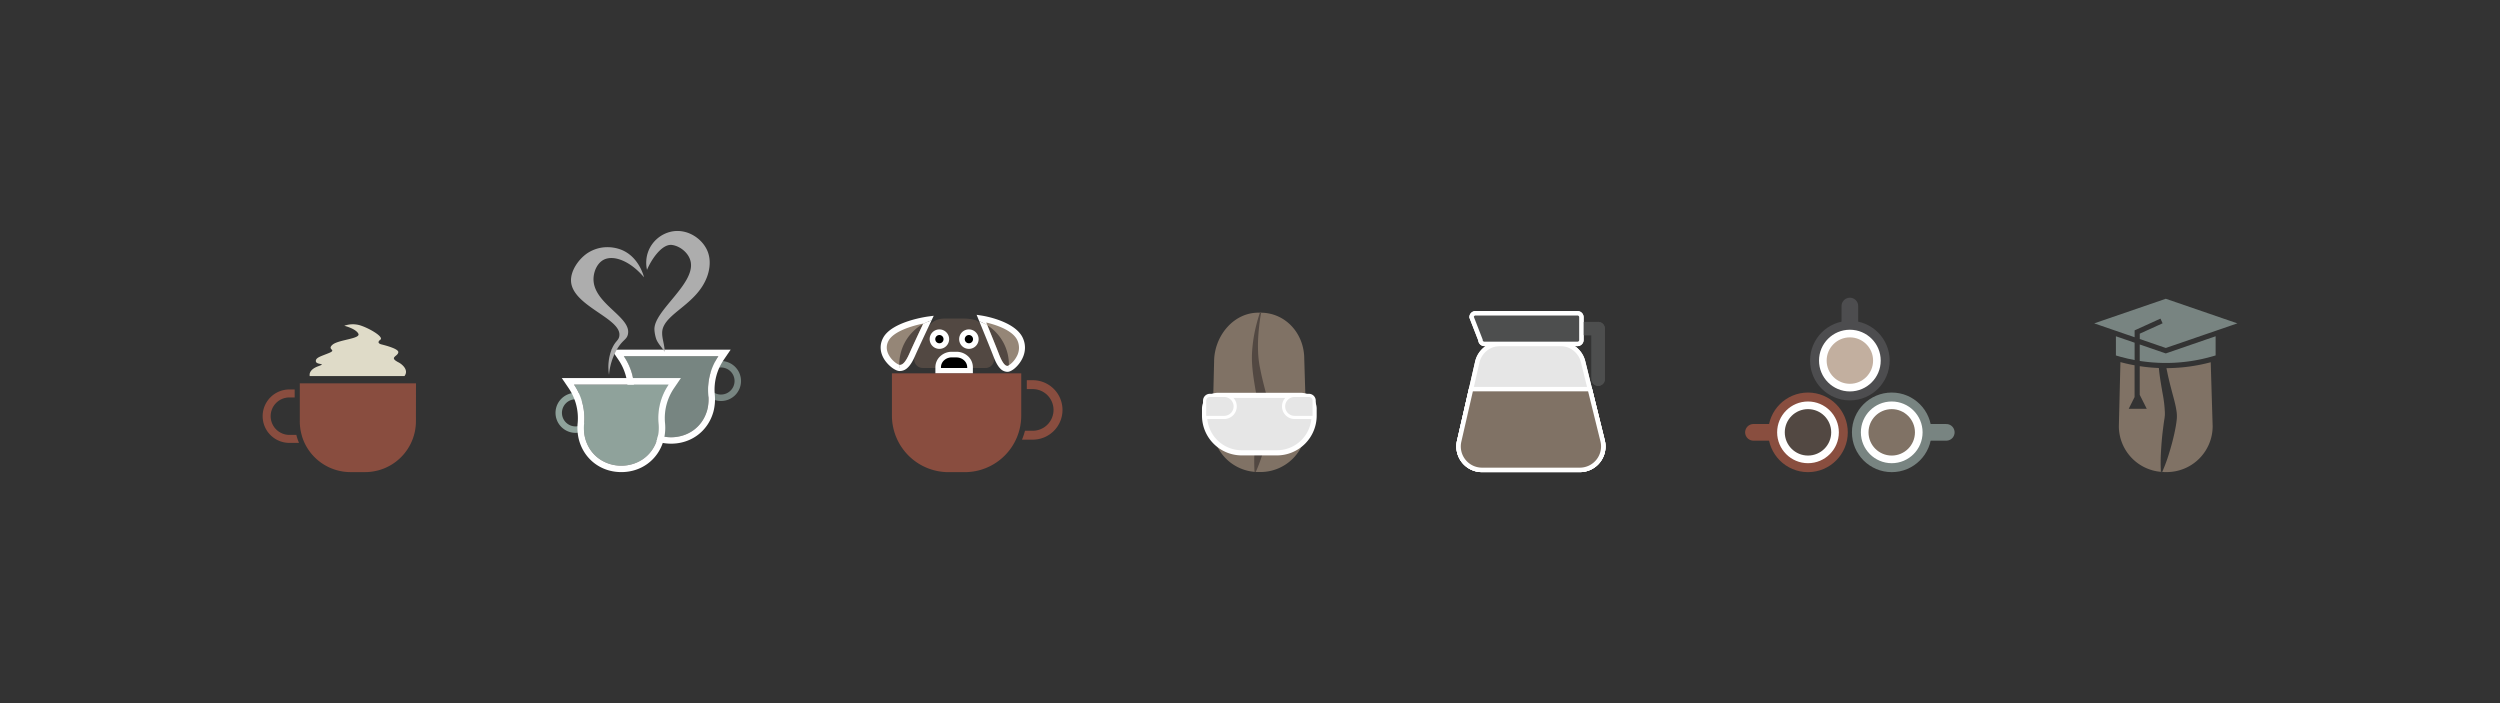 <svg id="Layer_1" data-name="Layer 1" xmlns="http://www.w3.org/2000/svg" viewBox="0 0 1920 540"><rect x="0" y="0" width="1920" height="540" fill="#333333" stroke="none"/><defs><style>.cls-1{fill:#894d3f;}.cls-2{fill:#dfdbc8;}.cls-3{fill:#8fa29b;}.cls-4{fill:#778581;}.cls-19,.cls-21,.cls-23,.cls-5{fill:#fff;}.cls-6{fill:#adadad;}.cls-7{fill:#958677;}.cls-8{fill:#524842;}.cls-14,.cls-18,.cls-20,.cls-22,.cls-9{fill:none;}.cls-10,.cls-17{fill:#807265;}.cls-11,.cls-12,.cls-15{fill:#e6e6e6;}.cls-11,.cls-12,.cls-15,.cls-16,.cls-17{stroke:#fff;}.cls-11,.cls-12,.cls-15,.cls-16,.cls-17,.cls-18,.cls-19,.cls-20,.cls-21,.cls-22,.cls-23{stroke-miterlimit:10;}.cls-11{stroke-width:3.96px;}.cls-12{stroke-width:2.44px;}.cls-13{fill:#788481;}.cls-14{stroke:#4d4e4e;stroke-linejoin:round;stroke-width:10.23px;}.cls-14,.cls-18,.cls-20,.cls-22{stroke-linecap:round;}.cls-15,.cls-16,.cls-17{stroke-width:3.41px;}.cls-16{fill:#4d4e4e;}.cls-18,.cls-19{stroke:#4d4d4f;}.cls-18,.cls-20,.cls-22{stroke-width:12.78px;}.cls-19,.cls-21,.cls-23{stroke-width:6.87px;}.cls-20,.cls-21{stroke:#788481;}.cls-22,.cls-23{stroke:#894e3f;}.cls-24{fill:#c2af9f;}</style></defs><path class="cls-1" d="M222.22,299.11h4.09v6.13h-4.06a14.38,14.38,0,0,0-14.38,14.38h0A14.38,14.38,0,0,0,222.25,334h5.34l.12.49a41.63,41.63,0,0,0,1.92,5.64h-7.41a20.51,20.51,0,0,1-20.51-20.51h0A20.51,20.51,0,0,1,222.22,299.11Z"/><path class="cls-1" d="M319.43,323.58a39.08,39.08,0,0,1-39,39H269.21a39.05,39.05,0,0,1-35.7-23.26,38.55,38.55,0,0,1-2-5.84,39.47,39.47,0,0,1-1.27-9.93V294.41h89.24Z"/><path class="cls-2" d="M237.8,287.86s-.53-4,6.55-6.57-1.38-.81-1.77-3.76,4.13-3.93,10.23-6.49-2-2.36,2.55-6.29,21.83-4.52,19.86-8.46-10.81-6.09-10.81-6.09a19.26,19.26,0,0,1,13.17,0c6.73,2.33,17.35,8.61,14.55,10.68-2.5,1.85-1.38,3.08,1,3.67s12.9,3.26,12.78,5.9c-.15,3.37-7.69,3.83.18,7.86,2.73,1.41,8.1,5.87,4.55,10.51H237.8Z"/><path class="cls-3" d="M442,301.71a15.36,15.36,0,1,0,15.36,15.36A15.36,15.36,0,0,0,442,301.71Zm0,25.77a10.41,10.41,0,1,1,10.4-10.41A10.41,10.41,0,0,1,442,327.48Z"/><path class="cls-4" d="M553.74,277.26a15.36,15.36,0,1,0,15.36,15.36A15.36,15.36,0,0,0,553.74,277.26Zm0,25.76a10.4,10.4,0,1,1,10.4-10.4A10.4,10.4,0,0,1,553.74,303Z"/><path class="cls-4" d="M551.74,273.54H479.05a45.72,45.72,0,0,1,7.77,29.82,32.6,32.6,0,0,0,.83,11.44c0,.16.08.31.13.47,8,27.41,47.28,27.41,55.23,0,0-.16.09-.31.13-.47a32.6,32.6,0,0,0,.83-11.44,45.72,45.72,0,0,1,7.77-29.82Z"/><path class="cls-5" d="M551.74,273.54A45.72,45.72,0,0,0,544,303.36a32.6,32.6,0,0,1-.83,11.44c0,.16-.09.31-.13.47-4,13.7-15.8,20.55-27.62,20.55s-23.63-6.85-27.61-20.55c0-.16-.09-.31-.13-.47a32.6,32.6,0,0,1-.83-11.44,45.72,45.72,0,0,0-7.77-29.82h72.69m9.38-5H469.67l5.28,7.75a40.73,40.73,0,0,1,6.93,26.59,37.31,37.31,0,0,0,1,13.2l.15.53c4.25,14.66,17,24.13,32.37,24.13s28.13-9.47,32.38-24.13l.15-.53a37.31,37.31,0,0,0,1-13.2,40.73,40.73,0,0,1,6.93-26.59l5.28-7.75Z"/><path class="cls-3" d="M513.52,295.36h-72.7a45.81,45.81,0,0,1,7.78,29.82,32.43,32.43,0,0,0,.82,11.45c.05.15.09.31.13.46,8,27.41,47.28,27.41,55.23,0,.05-.15.09-.31.13-.46a32.44,32.44,0,0,0,.83-11.45,45.65,45.65,0,0,1,7.78-29.82Z"/><path class="cls-5" d="M513.52,295.36a45.65,45.65,0,0,0-7.78,29.82,32.44,32.44,0,0,1-.83,11.45c0,.15-.08.31-.13.46-4,13.7-15.79,20.56-27.61,20.56s-23.64-6.86-27.62-20.56c0-.15-.08-.31-.13-.46a32.43,32.43,0,0,1-.82-11.45,45.81,45.81,0,0,0-7.78-29.82h72.7m9.37-5H431.45l5.27,7.75a40.83,40.83,0,0,1,6.94,26.6,37,37,0,0,0,1,13.19l.15.53c4.25,14.66,17,24.14,32.38,24.14s28.12-9.48,32.38-24.14l.15-.53a37,37,0,0,0,1-13.19,40.83,40.83,0,0,1,6.94-26.6l5.27-7.75Z"/><path class="cls-6" d="M494.62,213c-10.72-12.77-23.75-17.54-31.29-13.34-4.66,2.6-7.39,8.72-7.51,14.38-.41,19.29,29.52,29.36,26.4,42.8-1,4.35-4.29,4-8.9,12.35a47.53,47.53,0,0,0-5.6,18.65,37.1,37.1,0,0,1,1.95-19.27c2.68-6.69,5.31-6.81,5.94-10.29,2.52-13.77-36.41-23.1-37.07-42.59-.27-8,6-16.89,12.77-21.38A28.14,28.14,0,0,1,462,190.18a29.5,29.5,0,0,1,15.38,1.72C490.43,197.26,494.2,211.34,494.62,213Z"/><path class="cls-6" d="M496.91,207.26c3.35-8.11,11.54-20.14,19.17-19.13,6.28.83,13.2,6.28,14.43,13.25,3,17.08-28.46,37.47-27.91,51.69a28,28,0,0,0,1.43,7.46c1.57,3.78,4.15,6,6.43,9.73.11-6.54-3.45-12.83-1.14-18.82,4.57-11.81,26-18.85,33.55-38.45.89-2.34,4.35-11.77.16-20.91s-15.29-16.54-27.1-14.28A24.57,24.57,0,0,0,498,192.72,25,25,0,0,0,496.91,207.26Z"/><path class="cls-7" d="M713.13,245.4s-26.43,3.52-32.75,15.06,6.74,22.15,10.64,22.15,6.75-3.77,9.62-10.3S713.13,245.4,713.13,245.4Z"/><path class="cls-7" d="M753.68,244.65s24,3.66,29.68,15.66-6.11,23-9.64,23-6.12-3.92-8.72-10.71S753.68,244.65,753.68,244.65Z"/><path class="cls-8" d="M753.25,249.63a6.47,6.47,0,0,0-4.31-3.83,34.26,34.26,0,0,0-8.79-1.15H725.32a20,20,0,0,0-3,.27,13,13,0,0,0-9.87,7.34c-3.06,6.54-7.84,16.76-9.7,21l-.07.15a6.55,6.55,0,0,0,6,9.2h48.13A6.55,6.55,0,0,0,763,273.7l-.1-.26C761,268.58,755.92,256.13,753.25,249.63Z"/><path class="cls-9" d="M682.45,261.6c-2,3.64-1.88,7.45.33,11.34,2.45,4.29,6.37,6.78,7.85,7.22v-.25a35.83,35.83,0,0,1,10.86-25.58,33.56,33.56,0,0,1,7.41-5.49c.06-.11.12-.24.17-.35C700.44,250.22,686.38,254.42,682.45,261.6Z"/><path class="cls-9" d="M774.84,279.91v.63a18.14,18.14,0,0,0,5.78-6.36,13.7,13.7,0,0,0,.67-12.89c-3.79-7.93-17.07-12-23.87-13.56.26.65.56,1.36.86,2.11a33.7,33.7,0,0,1,5.7,4.49A35.83,35.83,0,0,1,774.84,279.91Z"/><path class="cls-8" d="M773.72,281a3.44,3.44,0,0,0,1.12-.5v-.63A35.83,35.83,0,0,0,764,254.33a33.7,33.7,0,0,0-5.7-4.49c2.79,6.82,7.14,17.51,8.85,22C769.52,278,771.67,281,773.72,281Z"/><path class="cls-8" d="M690.63,279.91v.25a1.77,1.77,0,0,0,.39.09c2.46,0,4.76-2.74,7.47-8.89,2-4.6,7.41-16.12,10.41-22.52a33.56,33.56,0,0,0-7.41,5.49A35.83,35.83,0,0,0,690.63,279.91Z"/><path class="cls-5" d="M690.63,280.16c-1.48-.44-5.4-2.93-7.85-7.22-2.21-3.89-2.33-7.7-.33-11.34,3.93-7.18,18-11.38,26.62-13.11-.05.11-.11.24-.17.35a33.54,33.54,0,0,1,6.5-2.73l1.7-3.61-4.29.57c-1.12.15-27.68,3.82-34.49,16.26-2.82,5.14-2.62,10.9.54,16.24,3,5,8.64,9.39,12.15,9.39a8.59,8.59,0,0,0,5.82-2.35h-6.2Z"/><path class="cls-5" d="M702.8,273.26c2.83-6.43,12.36-26.65,12.46-26.85l.14-.3a33.54,33.54,0,0,0-6.5,2.73c-3,6.4-8.39,17.92-10.41,22.52-2.71,6.15-5,8.89-7.47,8.89a1.77,1.77,0,0,1-.39-.09v2.45h6.2C699.38,280.35,701.25,276.78,702.8,273.26Z"/><path class="cls-5" d="M785.42,259.32c-6.18-12.94-30.37-16.78-31.39-16.94l-4-.61,1.54,3.75.52,1.28a33.51,33.51,0,0,1,6.19,3c-.3-.75-.6-1.46-.86-2.11,6.8,1.59,20.08,5.63,23.87,13.56a13.7,13.7,0,0,1-.67,12.89,18.14,18.14,0,0,1-5.78,6.36v2.07h-7.05a7.79,7.79,0,0,0,5.93,3c2.92,0,7.32-3.47,10.23-8.08C787.68,271.61,788.2,265.14,785.42,259.32Z"/><path class="cls-5" d="M774.84,280.54a3.44,3.44,0,0,1-1.12.5c-2.05,0-4.2-3-6.59-9.24-1.71-4.45-6.06-15.14-8.85-22a33.51,33.51,0,0,0-6.19-3c1.92,4.68,8.57,20.91,10.77,26.64,1.3,3.39,2.85,6.82,4.93,9.17h7.05Z"/><path d="M720.5,284.77V282a9.38,9.38,0,0,1,3.33-7.08,10.8,10.8,0,0,1,7.13-2.6h3.55a10.82,10.82,0,0,1,7.13,2.6A9.38,9.38,0,0,1,745,282v2.74Z"/><path class="cls-5" d="M734.51,274.51a8.59,8.59,0,0,1,5.7,2.07,7.24,7.24,0,0,1,2.6,5.45v.58H722.66V282a7.21,7.21,0,0,1,2.6-5.45,8.59,8.59,0,0,1,5.7-2.07h3.55m0-4.32H731a12.93,12.93,0,0,0-8.55,3.14,11.5,11.5,0,0,0-4.07,8.7v4.89h28.79V282a11.5,11.5,0,0,0-4.07-8.7,12.93,12.93,0,0,0-8.55-3.14Z"/><path class="cls-1" d="M793.14,292h-4.55v6.82h4.52a16,16,0,0,1,16,16h0a16,16,0,0,1-16,16h-5.94c0,.18-.09.37-.14.55a48.35,48.35,0,0,1-2.13,6.28h8.24A22.83,22.83,0,0,0,816,314.77h0A22.83,22.83,0,0,0,793.14,292Z"/><path class="cls-1" d="M685,319.18a43.48,43.48,0,0,0,43.43,43.43h12.45a43.39,43.39,0,0,0,43.43-43.43V286.72H685Z"/><circle cx="721.45" cy="260.46" r="5.32"/><path class="cls-5" d="M721.45,257.3a3.17,3.17,0,1,1-3.16,3.16,3.17,3.17,0,0,1,3.16-3.16m0-4.32a7.48,7.48,0,1,0,7.49,7.48,7.49,7.49,0,0,0-7.49-7.48Z"/><circle cx="744.11" cy="260.46" r="5.32"/><path class="cls-5" d="M744.11,257.3a3.17,3.17,0,1,1-3.16,3.16,3.16,3.16,0,0,1,3.16-3.16m0-4.32a7.48,7.48,0,1,0,7.48,7.48,7.49,7.49,0,0,0-7.48-7.48Z"/><path class="cls-10" d="M968.09,362.52h-1.73a35.24,35.24,0,0,1-35.15-35.15l1.22-49.55c0-19.34,14.59-37.68,33.93-37.68h1.73c19.33,0,33.58,16.14,33.58,35.48l1.57,51.75A35.25,35.25,0,0,1,968.09,362.52Z"/><path class="cls-8" d="M968.53,240.26c-.47,2.52-.86,5.07-1.17,7.62s-.61,5.11-.8,7.66a116.31,116.31,0,0,0-.32,15.26,73.77,73.77,0,0,0,.7,7.47c.18,1.22.37,2.44.64,3.7s.49,2.49.76,3.73c1,5,2.29,9.92,3.58,14.92s2.84,10,3.62,15.71c.07.73.17,1.44.18,2.21a18.26,18.26,0,0,1,0,2.34l-.07,1.19-.12,1c-.08.68-.16,1.34-.26,2-.39,2.61-.88,5.15-1.43,7.7q-1.7,7.61-4,15.08a125.3,125.3,0,0,1-5.47,14.77l-.89-.17a133.11,133.11,0,0,1,0-15.73c.28-5.19.74-10.34,1.33-15.46.29-2.55.64-5.1,1-7.6l.29-1.85.15-.91.08-.74a12.12,12.12,0,0,0,.13-1.54c.05-.51,0-1.09,0-1.65a95,95,0,0,0-1.75-14.79c-.89-5.1-1.79-10.27-2.43-15.48-.16-1.3-.3-2.61-.42-3.92s-.22-2.64-.29-4a79.22,79.22,0,0,1,0-8,112.74,112.74,0,0,1,2-15.62A130.68,130.68,0,0,1,967.65,240Z"/><path class="cls-11" d="M935.42,303.65H999a10.23,10.23,0,0,1,10.23,10.23v5.33a28.56,28.56,0,0,1-28.56,28.56h-27a28.56,28.56,0,0,1-28.56-28.56v-5.33a10.23,10.23,0,0,1,10.23-10.23Z"/><path class="cls-12" d="M929.24,303.65h10.91a8.47,8.47,0,0,1,8.47,8.47v0a8.47,8.47,0,0,1-8.47,8.47h-15a0,0,0,0,1,0,0V307.71A4.06,4.06,0,0,1,929.24,303.65Z"/><path class="cls-12" d="M985.83,303.65h15a8.47,8.47,0,0,1,8.47,8.47v0a8.47,8.47,0,0,1-8.47,8.47H989.88a4.06,4.06,0,0,1-4.06-4.06V303.65A0,0,0,0,1,985.83,303.65Z" transform="translate(1995.09 624.24) rotate(180)"/><path class="cls-10" d="M1664.32,282.73h-.48c.19,1,.39,2,.61,3,1,5,2.28,9.92,3.58,14.92s2.84,10,3.62,15.71a26.93,26.93,0,0,1,.18,4.55l-.09,1.18-.11,1c-.08.68-.15,1.34-.26,2-.38,2.61-.89,5.15-1.43,7.7-1.11,5.07-2.46,10.09-4,15.07a119.92,119.92,0,0,1-5.38,14.6c.63,0,1.25.09,1.88.09h1.73a35.24,35.24,0,0,0,35.15-35.15l-1.49-49.19A133.61,133.61,0,0,1,1664.32,282.73Z"/><path class="cls-10" d="M1659.65,346.71q.42-7.79,1.31-15.46c.32-2.55.65-5.1,1-7.6l.29-1.85.15-.91.08-.74a20.32,20.32,0,0,0,.14-3.19,94.93,94.93,0,0,0-1.74-14.79c-1.09-6.4-2.29-12.91-2.87-19.54a131.1,131.1,0,0,1-14.69-1.41v22l5.38,10.73h-13.84l4.5-9v-24.4q-5.48-1-10.87-2.45l-1.21,49.27a35.26,35.26,0,0,0,32.3,35A132.06,132.06,0,0,1,1659.65,346.71Z"/><path class="cls-13" d="M1659.61,362.44l.9.17.07-.18-1-.05Z"/><path class="cls-13" d="M1663.33,271.43l-1-.33-4.48-1.54-14.54-5V277.2a130.6,130.6,0,0,0,14.42,1.42c1.78.08,3.57.13,5.37.13l1.15,0a129.12,129.12,0,0,0,33.41-4.65c1.32-.36,2.63-.74,3.94-1.14V258.26l-7,2.39Z"/><path class="cls-13" d="M1639.39,276.53V263.2l-7-2.41-7.37-2.53V273c1.23.38,2.46.73,3.7,1.07Q1634,275.52,1639.39,276.53Z"/><polygon class="cls-13" points="1663.33 229.45 1608.36 248.34 1621.05 252.71 1623.04 253.39 1625.02 254.07 1634.27 257.25 1639.39 259.01 1639.39 253.71 1646.84 250.33 1651.2 248.34 1655.55 246.36 1659.24 244.69 1660 246.36 1660.88 248.29 1660.77 248.34 1656.41 250.33 1643.35 256.26 1643.35 260.37 1658.26 265.5 1662.22 266.86 1663.33 267.24 1692.9 257.07 1701.64 254.07 1703.62 253.39 1705.6 252.71 1718.29 248.34 1663.33 229.45"/><polyline class="cls-14" points="1204.14 252.34 1227.41 252.34 1227.41 291.22"/><path class="cls-15" d="M1213.31,360.9H1138.2a18,18,0,0,1-17.56-22l13.92-60.82a18,18,0,0,1,17.55-14h46.21a18,18,0,0,1,17.49,13.7l15,60.81A18,18,0,0,1,1213.31,360.9Z"/><path class="cls-16" d="M1211.51,240.6h-78.33a3,3,0,0,0-3,3l6.82,17.51a3,3,0,0,0,3,3h71.51a3,3,0,0,0,3-3V243.58A3,3,0,0,0,1211.51,240.6Z"/><path class="cls-17" d="M1221,298.86H1129.8l-9.16,40a18,18,0,0,0,17.56,22h75.11a18,18,0,0,0,17.48-22.32Z"/><polyline class="cls-14" points="1204.14 252.34 1227.41 252.34 1227.41 291.22"/><path class="cls-15" d="M1213.31,360.9H1138.2a18,18,0,0,1-17.56-22l13.92-60.82a18,18,0,0,1,17.55-14h46.21a18,18,0,0,1,17.49,13.7l15,60.81A18,18,0,0,1,1213.31,360.9Z"/><path class="cls-16" d="M1211.51,240.6h-78.33a3,3,0,0,0-3,3l6.82,17.51a3,3,0,0,0,3,3h71.51a3,3,0,0,0,3-3V243.58A3,3,0,0,0,1211.51,240.6Z"/><path class="cls-17" d="M1221,298.86H1129.8l-9.16,40a18,18,0,0,0,17.56,22h75.11a18,18,0,0,0,17.48-22.32Z"/><line class="cls-18" x1="1420.7" y1="249.8" x2="1420.7" y2="235.04"/><circle class="cls-19" cx="1420.7" cy="276.93" r="27.13"/><line class="cls-20" x1="1479.98" y1="332.04" x2="1494.74" y2="332.04"/><circle class="cls-21" cx="1452.85" cy="332.04" r="27.13"/><line class="cls-22" x1="1361.41" y1="332.04" x2="1346.65" y2="332.04"/><circle class="cls-23" cx="1388.54" cy="332.04" r="27.13"/><circle class="cls-10" cx="1452.85" cy="332.04" r="17.83"/><circle class="cls-8" cx="1388.54" cy="332.04" r="17.83"/><circle class="cls-24" cx="1420.7" cy="276.93" r="17.83"/></svg>